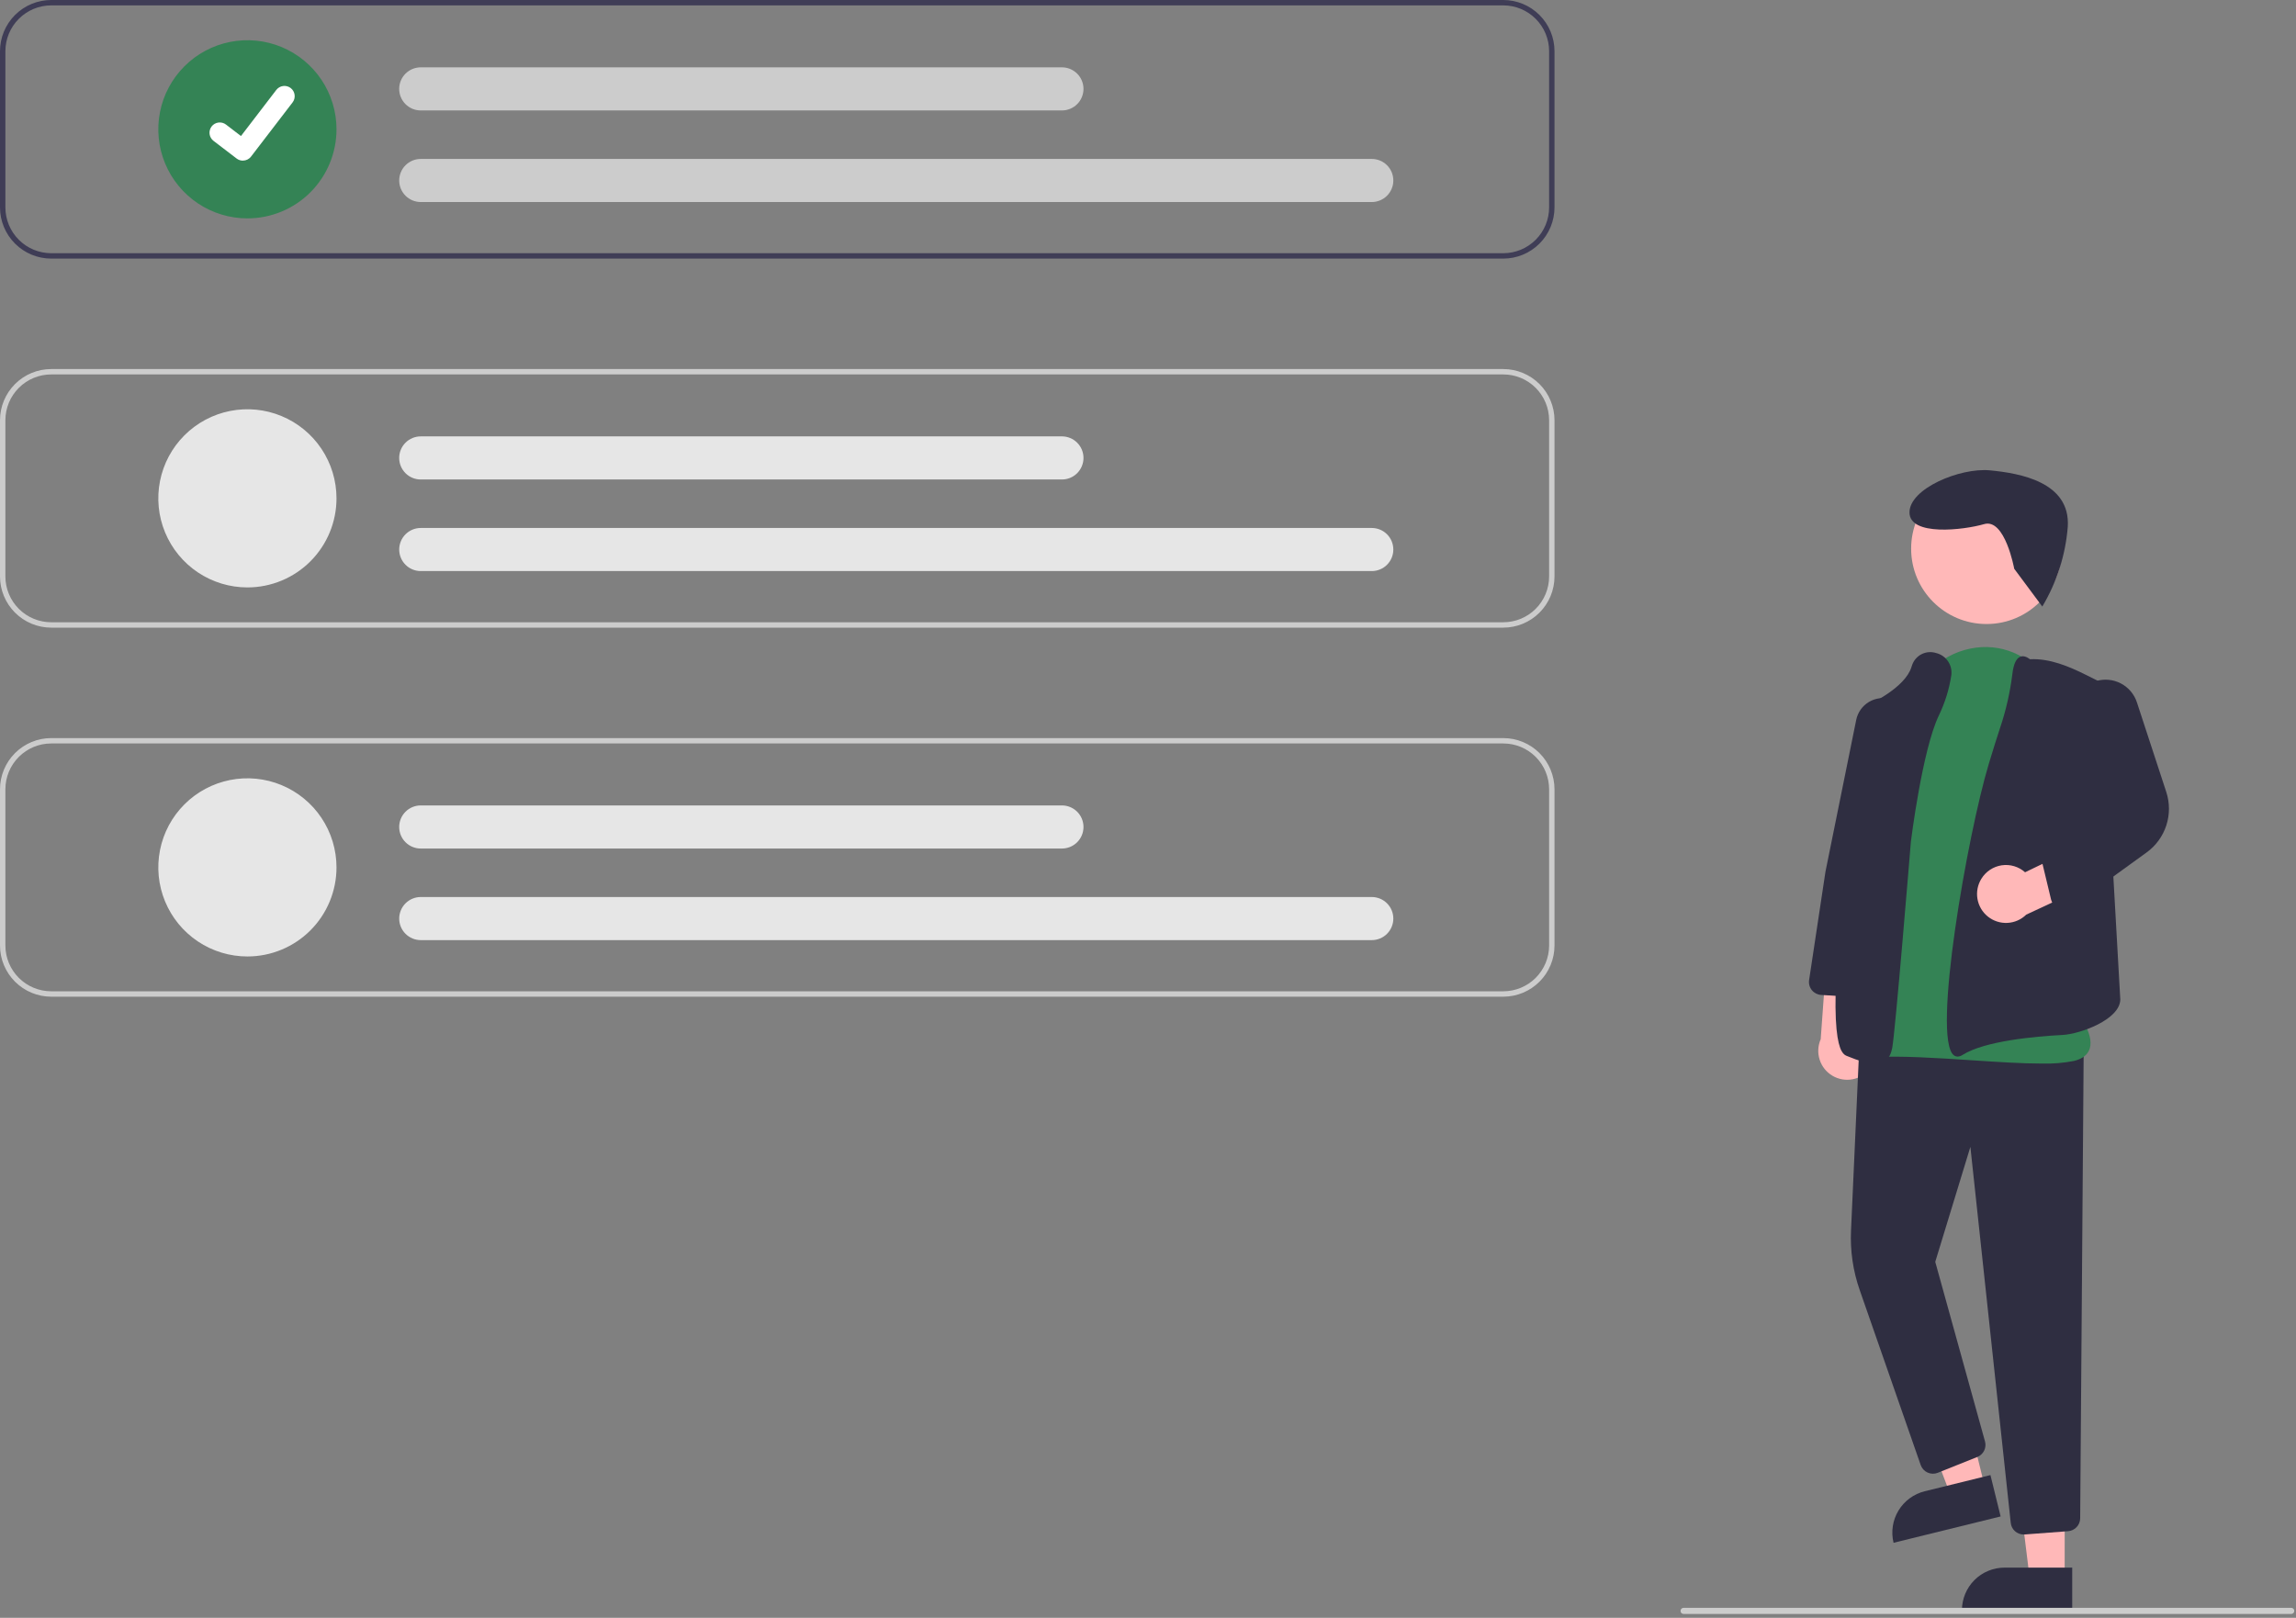 <svg width="508" height="358" viewBox="0 0 508 358" fill="none" xmlns="http://www.w3.org/2000/svg">
<rect x="0" y="0" width="508" height="358" fill="#808080" stroke="none"/>
<g clip-path="url(#clip0_15934_4221)">
<path d="M413.796 236.413C414.364 235.676 414.764 234.823 414.966 233.915C415.169 233.006 415.17 232.064 414.969 231.155C414.769 230.247 414.371 229.393 413.805 228.654C413.239 227.916 412.517 227.31 411.691 226.88L412.95 212.385L404.327 209.473L402.837 229.967C402.207 231.402 402.126 233.018 402.608 234.509C403.09 235.999 404.102 237.262 405.453 238.056C406.803 238.851 408.398 239.122 409.936 238.82C411.473 238.517 412.846 237.661 413.794 236.414L413.796 236.413Z" fill="#FFB8B8"/>
<path d="M456.819 349.107H449.06L445.368 319.164H456.825L456.819 349.107Z" fill="#FFB8B8"/>
<path d="M443.515 346.888H458.486V356.313H434.09C434.09 353.813 435.083 351.416 436.851 349.648C438.618 347.881 441.016 346.888 443.515 346.888Z" fill="#2F2E41"/>
<path d="M439.203 329.238L431.666 331.091L420.934 302.897L432.059 300.163L439.203 329.238Z" fill="#FFB8B8"/>
<path d="M425.858 329.991L440.394 326.414L442.647 335.566L418.958 341.396C418.361 338.969 418.752 336.404 420.046 334.265C421.34 332.126 423.431 330.589 425.858 329.991Z" fill="#2F2E41"/>
<path d="M447.737 339.559C447.029 339.561 446.344 339.299 445.817 338.825C445.29 338.351 444.958 337.698 444.886 336.993L435.956 253.784L428.183 279.229L439.192 318.972C439.381 319.653 439.312 320.38 438.998 321.014C438.684 321.648 438.148 322.143 437.491 322.405L428.739 325.906C428.378 326.05 427.993 326.119 427.605 326.11C427.217 326.101 426.835 326.013 426.482 325.852C426.128 325.692 425.812 325.461 425.55 325.174C425.289 324.887 425.088 324.55 424.96 324.184L411.47 285.476C409.993 281.25 409.339 276.78 409.545 272.308L411.428 230.535L461.022 232.635L460.248 335.986C460.239 336.705 459.962 337.396 459.47 337.921C458.979 338.447 458.309 338.77 457.592 338.828L447.961 339.554C447.886 339.557 447.811 339.559 447.737 339.559Z" fill="#2F2E41"/>
<path d="M439.523 138.087C448.734 138.087 456.2 130.621 456.2 121.411C456.2 112.201 448.734 104.734 439.523 104.734C430.313 104.734 422.847 112.201 422.847 121.411C422.847 130.621 430.313 138.087 439.523 138.087Z" fill="#FFB8B8"/>
<path d="M451.787 235.352C447.396 235.352 441.942 234.993 436.295 234.621C428.582 234.114 420.607 233.589 414.653 233.934C413.849 234.013 413.038 233.886 412.297 233.563C411.556 233.241 410.91 232.734 410.421 232.091C404.284 224.232 413.748 193.587 414.156 192.287L421.858 158.02C423.555 150.483 428.968 144.924 435.99 143.512C442.562 142.192 448.919 144.823 452.997 150.556C453.213 150.86 453.429 151.172 453.645 151.492C466.921 171.154 459.412 220.002 458.909 223.151C459.61 223.991 463.402 228.741 462.36 232.04C461.936 233.382 460.784 234.297 458.936 234.756C456.583 235.222 454.184 235.421 451.785 235.35L451.787 235.352Z" fill="#348355"/>
<path d="M414.921 235.367C413.411 235.367 411.373 234.809 408.626 233.669C407.445 233.178 403.852 231.683 408.214 193.561C410.357 174.834 413.427 156.238 413.458 156.053L413.487 155.874L413.652 155.799C413.731 155.763 421.571 152.17 422.934 147.552C422.979 147.392 423.032 147.237 423.093 147.087C423.468 146.061 424.225 145.219 425.206 144.737C426.187 144.255 427.316 144.171 428.358 144.501C429.458 144.764 430.417 145.436 431.04 146.38C431.664 147.325 431.904 148.471 431.713 149.586C431.239 152.598 430.326 155.524 429.003 158.271C425.315 165.883 422.815 186.061 422.791 186.264C422.65 187.987 419.302 228.817 418.657 231.915C418.432 232.997 418.018 234.321 416.801 234.964C416.218 235.251 415.573 235.391 414.923 235.371L414.921 235.367Z" fill="#2F2E41"/>
<path d="M433.139 233.803C432.834 233.803 432.538 233.701 432.298 233.514C427.391 229.786 435.331 184.593 440.038 169C440.981 165.877 441.82 163.204 442.534 161.052C443.834 157.191 444.741 153.209 445.242 149.166C445.502 146.975 446.065 145.725 446.965 145.341C447.59 145.074 448.323 145.255 449.151 145.879C453.502 145.665 457.728 147.441 461.645 149.397L465.17 151.156L469.126 221.192C469.014 225.662 460.203 228.817 456.361 229.019C450.19 229.343 439.108 230.347 434.226 233.438C433.906 233.661 433.529 233.787 433.14 233.802L433.139 233.803Z" fill="#2F2E41"/>
<path d="M411.102 220.662C411.044 220.662 410.985 220.662 410.926 220.656L402.936 220.165C402.538 220.14 402.15 220.033 401.795 219.851C401.441 219.668 401.129 219.414 400.878 219.104C400.628 218.794 400.445 218.435 400.34 218.05C400.236 217.666 400.213 217.264 400.272 216.87L403.888 192.916L410.694 159.306C410.862 158.478 411.201 157.695 411.691 157.007C412.181 156.319 412.81 155.741 413.537 155.312C414.265 154.882 415.074 154.61 415.913 154.514C416.753 154.417 417.603 154.498 418.408 154.751C419.786 155.191 420.961 156.108 421.722 157.338C422.482 158.568 422.778 160.03 422.556 161.459L417.148 195.136L413.947 218.185C413.849 218.871 413.507 219.498 412.985 219.953C412.462 220.407 411.794 220.659 411.102 220.662Z" fill="#2F2E41"/>
<path d="M438.398 194.443C438.885 193.65 439.54 192.973 440.317 192.461C441.095 191.948 441.974 191.613 442.895 191.477C443.816 191.342 444.756 191.41 445.647 191.677C446.539 191.943 447.361 192.402 448.056 193.021L461.157 186.693L466.945 193.717L448.318 202.393C447.201 203.492 445.719 204.143 444.154 204.222C442.589 204.302 441.05 203.804 439.827 202.824C438.604 201.844 437.783 200.45 437.52 198.905C437.256 197.36 437.569 195.772 438.398 194.443Z" fill="#FFB8B8"/>
<path d="M456.597 201.239C455.952 201.239 455.326 201.022 454.819 200.623C454.313 200.223 453.955 199.665 453.804 199.038L451.903 191.128C451.758 190.533 451.807 189.907 452.044 189.343C452.282 188.778 452.694 188.305 453.22 187.992L464.695 181.123L458.829 159.644C458.321 157.805 458.554 155.84 459.477 154.17C460.4 152.5 461.94 151.258 463.768 150.71C465.595 150.161 467.565 150.35 469.255 151.235C470.945 152.121 472.222 153.633 472.811 155.448L479.288 175.223C480.083 177.634 480.09 180.235 479.306 182.649C478.522 185.064 476.988 187.165 474.928 188.648L458.279 200.694C457.79 201.048 457.202 201.239 456.597 201.239Z" fill="#2F2E41"/>
<path d="M332.615 0H11.325C8.323 0.004 5.444 1.198 3.321 3.321C1.198 5.444 0.004 8.323 0 11.325V45.899C0.004 48.902 1.198 51.78 3.321 53.904C5.444 56.027 8.323 57.221 11.325 57.225H332.615C335.618 57.221 338.497 56.027 340.62 53.904C342.743 51.78 343.937 48.902 343.941 45.899V11.325C343.937 8.323 342.743 5.444 340.62 3.321C338.497 1.198 335.618 0.004 332.615 0ZM342.748 45.899C342.745 48.585 341.676 51.16 339.776 53.06C337.877 54.959 335.302 56.028 332.615 56.032H11.325C8.639 56.028 6.064 54.959 4.165 53.06C2.265 51.16 1.196 48.585 1.192 45.899V11.325C1.196 8.639 2.265 6.064 4.165 4.165C6.064 2.265 8.639 1.196 11.325 1.192H332.615C335.302 1.196 337.877 2.265 339.776 4.165C341.676 6.064 342.745 8.639 342.748 11.325V45.899Z" fill="#3F3D56"/>
<path d="M332.615 138.887H11.325C8.323 138.884 5.444 137.689 3.321 135.566C1.198 133.443 0.004 130.565 0 127.562V92.989C0.004 89.986 1.198 87.108 3.321 84.985C5.444 82.862 8.323 81.667 11.325 81.664H332.615C335.618 81.667 338.497 82.862 340.62 84.985C342.743 87.108 343.937 89.986 343.941 92.989V127.562C343.937 130.565 342.743 133.443 340.62 135.566C338.497 137.689 335.618 138.884 332.615 138.887ZM11.325 82.856C8.639 82.859 6.063 83.927 4.164 85.827C2.264 87.727 1.195 90.302 1.192 92.989V127.562C1.195 130.249 2.263 132.825 4.163 134.725C6.063 136.625 8.639 137.694 11.325 137.697H332.615C335.302 137.694 337.878 136.626 339.778 134.726C341.677 132.826 342.746 130.251 342.749 127.564V92.989C342.746 90.302 341.678 87.727 339.778 85.827C337.878 83.927 335.303 82.859 332.616 82.856H11.325Z" fill="#CCCCCC"/>
<path d="M332.615 220.552H11.325C8.323 220.548 5.444 219.354 3.321 217.23C1.198 215.107 0.004 212.229 0 209.226V174.653C0.004 171.65 1.198 168.772 3.321 166.649C5.444 164.526 8.323 163.331 11.325 163.328H332.615C335.618 163.331 338.497 164.526 340.62 166.649C342.743 168.772 343.937 171.65 343.941 174.653V209.226C343.937 212.229 342.743 215.107 340.62 217.23C338.497 219.354 335.618 220.548 332.615 220.552ZM11.325 164.517C8.639 164.52 6.063 165.589 4.164 167.489C2.264 169.388 1.195 171.964 1.192 174.65V209.223C1.195 211.91 2.264 214.486 4.163 216.386C6.063 218.285 8.639 219.354 11.325 219.357H332.615C335.302 219.354 337.878 218.286 339.778 216.386C341.677 214.486 342.746 211.911 342.749 209.224V174.653C342.747 171.966 341.678 169.39 339.779 167.489C337.879 165.589 335.303 164.52 332.615 164.517H11.325Z" fill="#CCCCCC"/>
<path d="M54.739 48.324C50.84 48.324 47.029 47.168 43.787 45.002C40.546 42.836 38.019 39.758 36.527 36.156C35.035 32.554 34.645 28.59 35.405 24.766C36.166 20.943 38.043 17.43 40.8 14.674C43.557 11.917 47.069 10.039 50.893 9.279C54.717 8.518 58.68 8.908 62.282 10.4C65.884 11.892 68.963 14.419 71.129 17.661C73.295 20.902 74.451 24.713 74.451 28.612C74.451 33.84 72.374 38.854 68.677 42.551C64.981 46.248 59.967 48.324 54.739 48.324Z" fill="#348355"/>
<path d="M303.512 44.706H93.095C91.831 44.706 90.618 44.204 89.723 43.309C88.829 42.415 88.326 41.202 88.326 39.937C88.326 38.672 88.829 37.459 89.723 36.565C90.618 35.671 91.831 35.169 93.095 35.169H303.512C304.776 35.169 305.989 35.671 306.884 36.565C307.778 37.459 308.28 38.672 308.28 39.937C308.28 41.202 307.778 42.415 306.884 43.309C305.989 44.204 304.776 44.706 303.512 44.706Z" fill="#CCCCCC"/>
<path d="M234.958 24.439H93.09C91.826 24.439 90.613 23.937 89.718 23.043C88.824 22.148 88.322 20.936 88.322 19.671C88.322 18.406 88.824 17.193 89.718 16.299C90.613 15.404 91.826 14.902 93.09 14.902H234.958C236.223 14.902 237.436 15.404 238.33 16.299C239.224 17.193 239.727 18.406 239.727 19.671C239.727 20.936 239.224 22.148 238.33 23.043C237.436 23.937 236.223 24.439 234.958 24.439Z" fill="#CCCCCC"/>
<path d="M54.739 129.987C50.84 129.987 47.029 128.831 43.787 126.665C40.546 124.499 38.019 121.421 36.527 117.819C35.035 114.217 34.645 110.253 35.405 106.43C36.166 102.606 38.043 99.093 40.8 96.337C43.557 93.58 47.069 91.702 50.893 90.942C54.717 90.181 58.68 90.572 62.282 92.064C65.884 93.555 68.963 96.082 71.129 99.324C73.295 102.565 74.451 106.376 74.451 110.275C74.451 115.503 72.374 120.517 68.677 124.214C64.981 127.911 59.967 129.987 54.739 129.987Z" fill="#E6E6E6"/>
<path d="M303.512 126.37H93.095C91.831 126.37 90.618 125.868 89.723 124.973C88.829 124.079 88.326 122.866 88.326 121.601C88.326 120.337 88.829 119.124 89.723 118.229C90.618 117.335 91.831 116.833 93.095 116.833H303.512C304.776 116.833 305.989 117.335 306.884 118.229C307.778 119.124 308.28 120.337 308.28 121.601C308.28 122.866 307.778 124.079 306.884 124.973C305.989 125.868 304.776 126.37 303.512 126.37Z" fill="#E6E6E6"/>
<path d="M234.958 106.103H93.09C91.826 106.103 90.613 105.601 89.718 104.706C88.824 103.812 88.322 102.599 88.322 101.334C88.322 100.069 88.824 98.856 89.718 97.962C90.613 97.068 91.826 96.565 93.09 96.565H234.958C236.223 96.565 237.436 97.068 238.33 97.962C239.224 98.856 239.727 100.069 239.727 101.334C239.727 102.599 239.224 103.812 238.33 104.706C237.436 105.601 236.223 106.103 234.958 106.103Z" fill="#E6E6E6"/>
<path d="M54.739 211.651C50.84 211.651 47.029 210.495 43.787 208.329C40.546 206.163 38.019 203.085 36.527 199.483C35.035 195.881 34.645 191.917 35.405 188.094C36.166 184.27 38.043 180.757 40.8 178.001C43.557 175.244 47.069 173.366 50.893 172.606C54.717 171.845 58.68 172.236 62.282 173.728C65.884 175.22 68.963 177.746 71.129 180.988C73.295 184.229 74.451 188.041 74.451 191.939C74.451 197.167 72.374 202.181 68.677 205.878C64.981 209.575 59.967 211.651 54.739 211.651Z" fill="#E6E6E6"/>
<path d="M303.512 208.034H93.095C91.831 208.034 90.618 207.531 89.723 206.637C88.829 205.743 88.326 204.53 88.326 203.265C88.326 202 88.829 200.787 89.723 199.893C90.618 198.999 91.831 198.496 93.095 198.496H303.512C304.776 198.496 305.989 198.999 306.884 199.893C307.778 200.787 308.28 202 308.28 203.265C308.28 204.53 307.778 205.743 306.884 206.637C305.989 207.531 304.776 208.034 303.512 208.034Z" fill="#E6E6E6"/>
<path d="M234.958 187.767H93.09C91.826 187.767 90.613 187.265 89.718 186.37C88.824 185.476 88.322 184.263 88.322 182.998C88.322 181.734 88.824 180.521 89.718 179.626C90.613 178.732 91.826 178.229 93.09 178.229H234.958C236.223 178.229 237.436 178.732 238.33 179.626C239.224 180.521 239.727 181.734 239.727 182.998C239.727 184.263 239.224 185.476 238.33 186.37C237.436 187.265 236.223 187.767 234.958 187.767Z" fill="#E6E6E6"/>
<path d="M53.733 35.546C53.243 35.547 52.766 35.389 52.374 35.095L52.35 35.077L47.241 31.169C47.004 30.987 46.806 30.761 46.656 30.503C46.507 30.245 46.41 29.96 46.371 29.664C46.332 29.368 46.352 29.068 46.429 28.78C46.506 28.492 46.639 28.222 46.82 27.985C47.002 27.748 47.228 27.55 47.486 27.401C47.744 27.252 48.029 27.155 48.325 27.116C48.62 27.076 48.921 27.096 49.209 27.173C49.497 27.25 49.767 27.383 50.004 27.564L53.313 30.103L61.133 19.9C61.499 19.423 62.04 19.11 62.636 19.031C63.233 18.953 63.837 19.114 64.314 19.48L64.266 19.548L64.316 19.48C64.793 19.847 65.105 20.388 65.183 20.984C65.262 21.581 65.101 22.184 64.735 22.662L55.537 34.657C55.324 34.933 55.05 35.156 54.737 35.309C54.424 35.462 54.08 35.541 53.731 35.54L53.733 35.546Z" fill="white"/>
<path d="M506.941 357.145H372.503C372.323 357.145 372.15 357.073 372.023 356.946C371.895 356.818 371.824 356.646 371.824 356.466C371.824 356.286 371.895 356.113 372.023 355.986C372.15 355.858 372.323 355.787 372.503 355.787H506.941C507.121 355.787 507.294 355.858 507.421 355.986C507.549 356.113 507.62 356.286 507.62 356.466C507.62 356.646 507.549 356.818 507.421 356.946C507.294 357.073 507.121 357.145 506.941 357.145Z" fill="#CCCCCC"/>
<path d="M445.654 125.856C445.654 125.856 443.625 114.635 439.007 115.976C434.389 117.316 422.505 118.688 422.483 113.403C422.461 108.119 433.67 103.448 440.278 104.08C446.886 104.712 458.123 106.646 457.505 116.557C457.01 122.8 455.08 128.843 451.867 134.218L445.654 125.856Z" fill="#2F2E41"/>
</g>
<defs>
<clipPath id="clip0_15934_4221">
<rect width="507.62" height="357.144" fill="white"/>
</clipPath>
</defs>
</svg>
